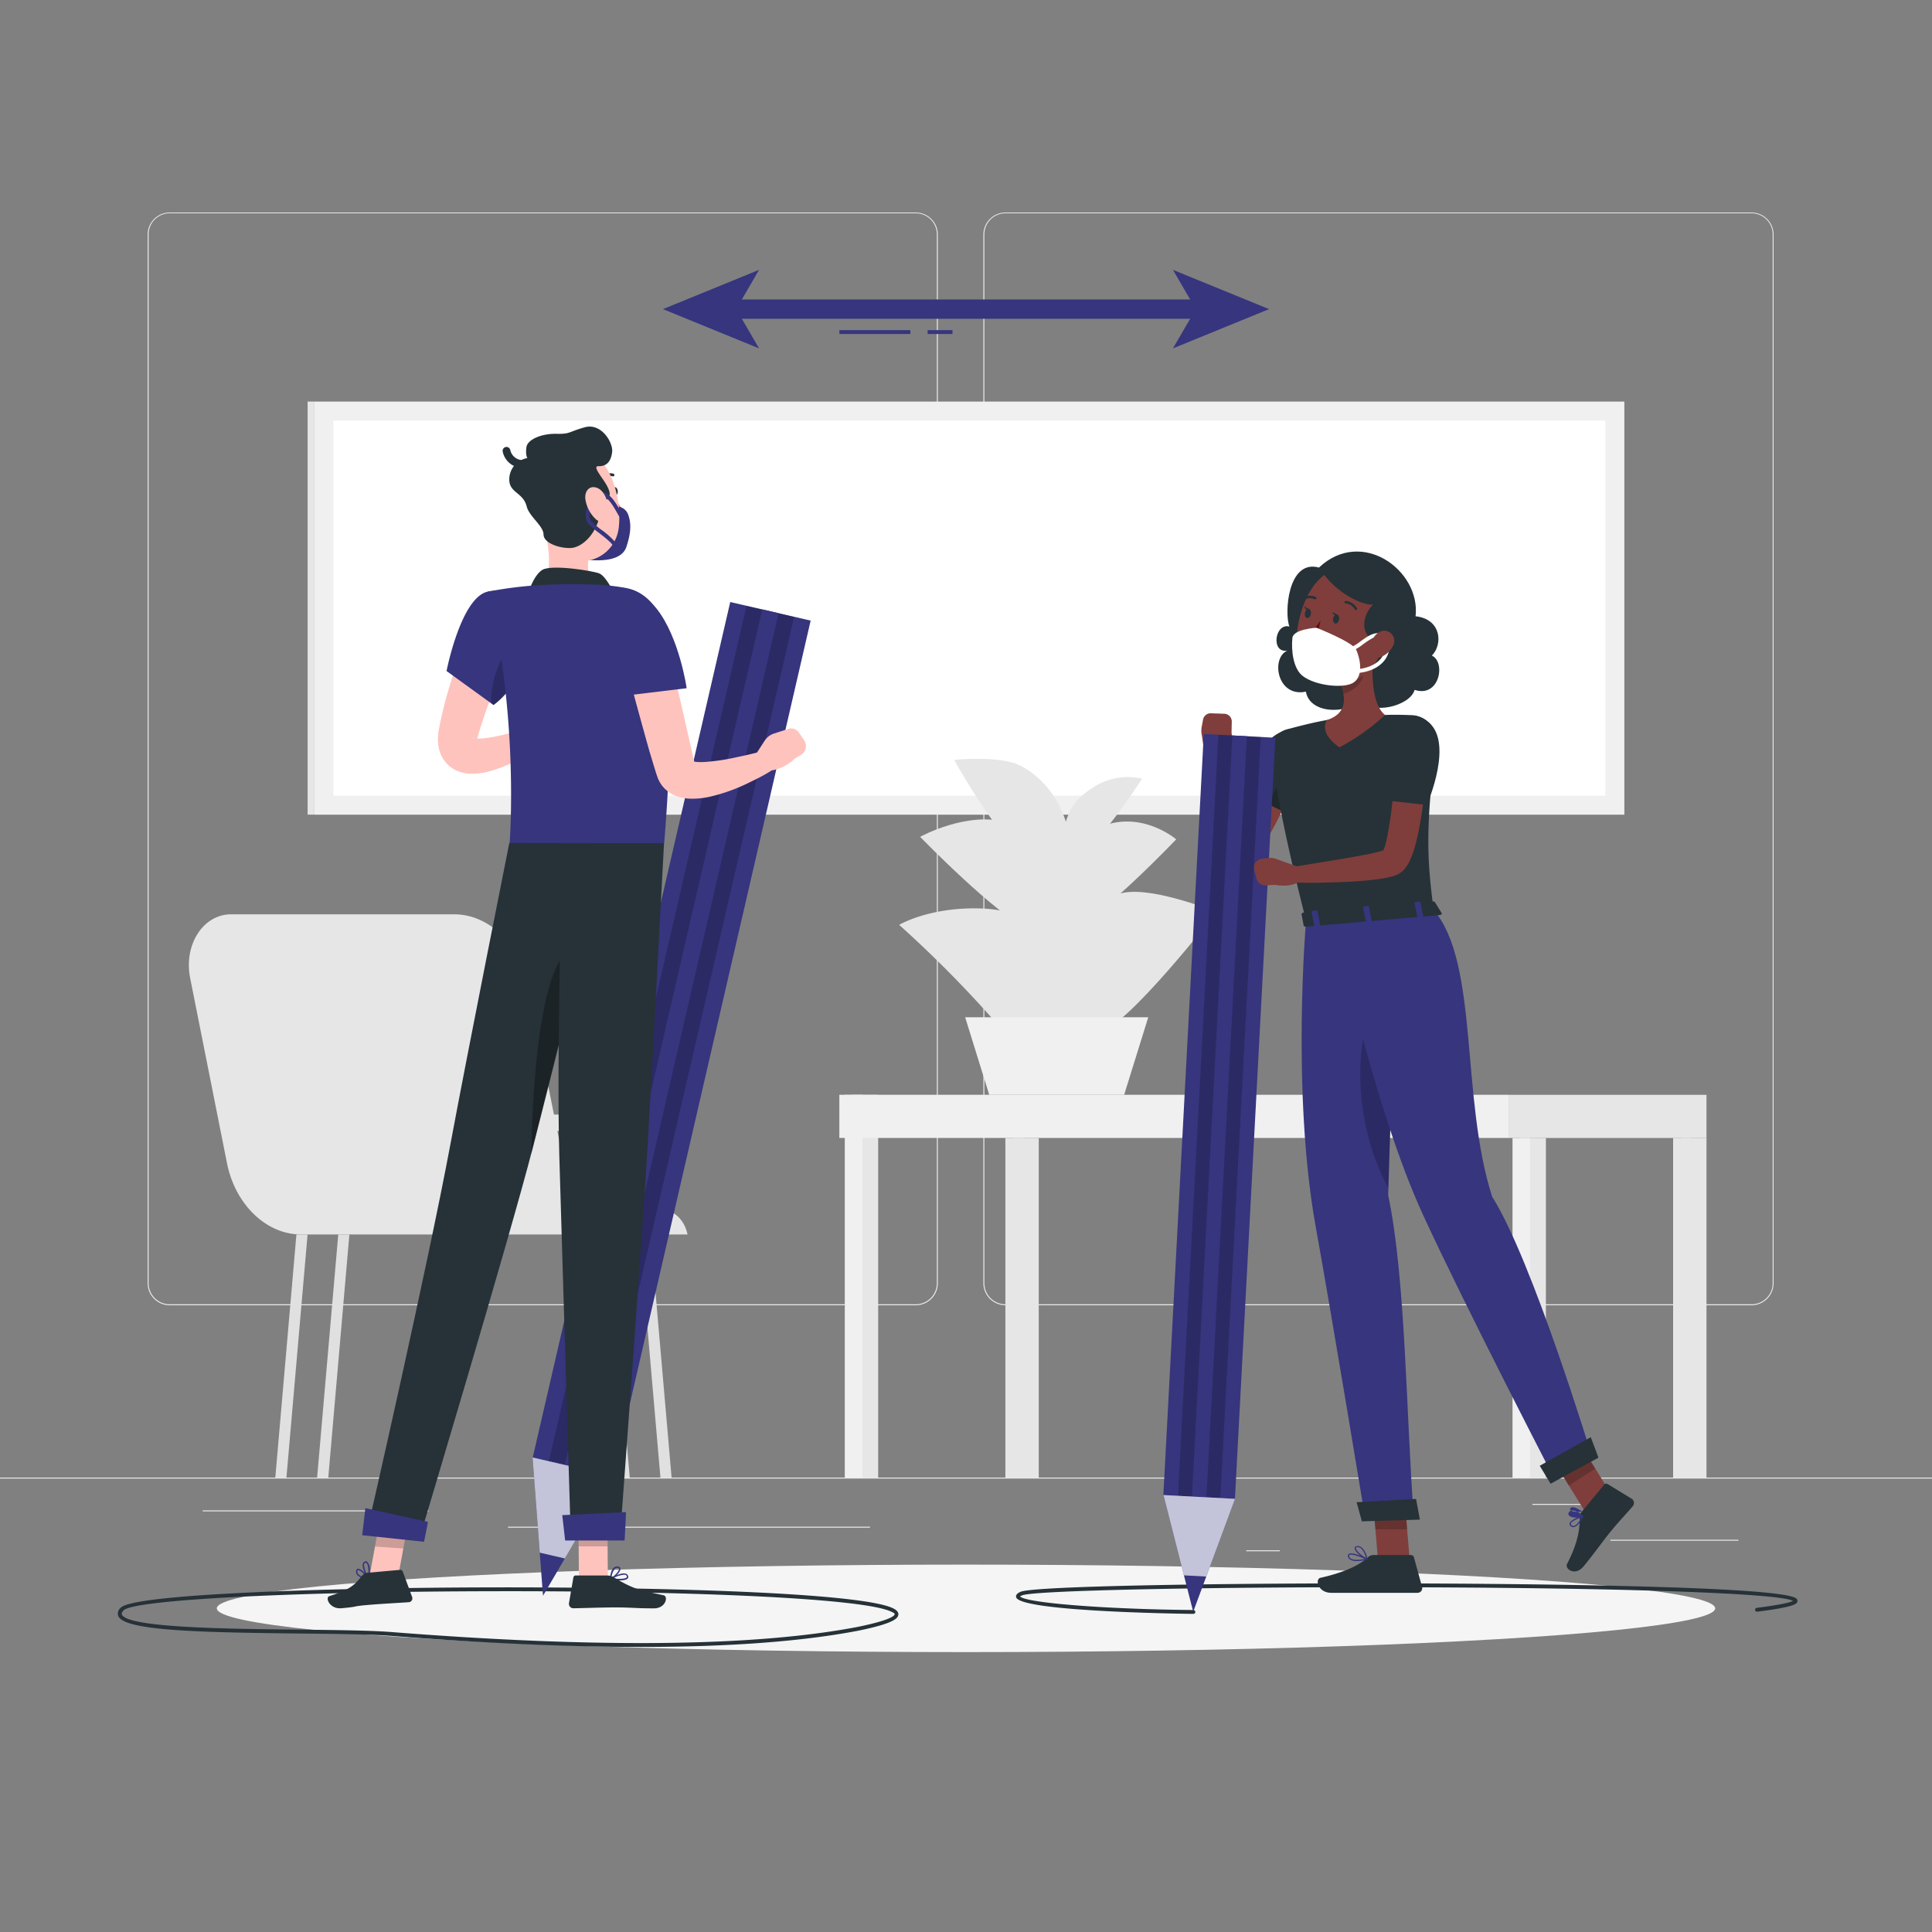 <svg xmlns="http://www.w3.org/2000/svg" viewBox="0 0 500 500"><rect x="0" y="0" width="500" height="500" fill="#808080" stroke="none"/><g id="freepik--background-complete--inject-26"><rect y="382.4" width="500" height="0.25" style="fill:#ebebeb"></rect><rect x="416.78" y="398.49" width="33.12" height="0.25" style="fill:#ebebeb"></rect><rect x="322.53" y="401.21" width="8.69" height="0.25" style="fill:#ebebeb"></rect><rect x="396.59" y="389.21" width="19.19" height="0.25" style="fill:#ebebeb"></rect><rect x="52.46" y="390.89" width="43.19" height="0.25" style="fill:#ebebeb"></rect><rect x="104.56" y="390.89" width="6.33" height="0.25" style="fill:#ebebeb"></rect><rect x="131.47" y="395.11" width="93.68" height="0.25" style="fill:#ebebeb"></rect><path d="M237,337.8H43.91a5.71,5.71,0,0,1-5.7-5.71V60.66A5.71,5.71,0,0,1,43.91,55H237a5.71,5.71,0,0,1,5.71,5.71V332.09A5.71,5.71,0,0,1,237,337.8ZM43.91,55.2a5.46,5.46,0,0,0-5.45,5.46V332.09a5.46,5.46,0,0,0,5.45,5.46H237a5.47,5.47,0,0,0,5.46-5.46V60.66A5.47,5.47,0,0,0,237,55.2Z" style="fill:#ebebeb"></path><path d="M453.31,337.8H260.21a5.72,5.72,0,0,1-5.71-5.71V60.66A5.72,5.72,0,0,1,260.21,55h193.1A5.71,5.71,0,0,1,459,60.66V332.09A5.71,5.71,0,0,1,453.31,337.8ZM260.21,55.2a5.47,5.47,0,0,0-5.46,5.46V332.09a5.47,5.47,0,0,0,5.46,5.46h193.1a5.47,5.47,0,0,0,5.46-5.46V60.66a5.47,5.47,0,0,0-5.46-5.46Z" style="fill:#ebebeb"></path><rect x="81.39" y="103.92" width="339" height="106.91" transform="translate(501.77 314.76) rotate(180)" style="fill:#f0f0f0"></rect><rect x="86.3" y="108.84" width="329.17" height="97.08" transform="translate(501.77 314.76) rotate(180)" style="fill:#fff"></rect><rect x="79.61" y="103.92" width="1.77" height="106.91" style="fill:#e6e6e6"></rect><rect x="220.71" y="283.33" width="6.57" height="99.06" transform="translate(447.98 665.73) rotate(180)" style="fill:#e6e6e6"></rect><rect x="218.64" y="283.33" width="4.56" height="99.06" transform="translate(441.83 665.73) rotate(180)" style="fill:#f0f0f0"></rect><rect x="217.22" y="283.33" width="173.35" height="11.17" style="fill:#f0f0f0"></rect><rect x="393.51" y="294.5" width="6.57" height="87.89" transform="translate(793.59 676.9) rotate(180)" style="fill:#e6e6e6"></rect><rect x="391.44" y="294.5" width="4.56" height="87.89" transform="translate(787.44 676.9) rotate(180)" style="fill:#f0f0f0"></rect><rect x="435.07" y="294.5" width="6.57" height="87.89" transform="translate(876.71 676.9) rotate(180)" style="fill:#e6e6e6"></rect><rect x="433" y="294.5" width="4.56" height="87.89" transform="translate(870.56 676.9) rotate(180)" style="fill:#e6e6e6"></rect><rect x="262.27" y="294.5" width="6.57" height="87.89" transform="translate(531.1 676.9) rotate(180)" style="fill:#e6e6e6"></rect><rect x="260.2" y="294.5" width="4.56" height="87.89" transform="translate(524.95 676.9) rotate(180)" style="fill:#e6e6e6"></rect><rect x="390.57" y="283.33" width="51.07" height="11.17" transform="translate(832.21 577.84) rotate(180)" style="fill:#e6e6e6"></rect><path d="M59.81,236.62h57.74c9,0,17,7.76,19.16,18.39l6.65,33.44L157,288.4h0c6.51,0,12.11,5.57,13.34,13.28l1.82,11.45c2.75.48,5.1,3,5.77,6.35H77.9c-9,0-17-7.75-19.14-18.37l-9.55-48C47.5,244.49,52.57,236.62,59.81,236.62ZM158.51,313h10.1l-1.7-10.55c-.9-5.68-5-9.81-9.84-9.81h0l-12.82.05,1.62,8.15C147.23,307.91,152.58,313,158.51,313Z" style="fill:#e6e6e6"></path><polygon points="79.6 319.49 76.71 319.49 71.25 382.4 74.13 382.4 79.6 319.49" style="fill:#e0e0e0"></polygon><polygon points="90.42 319.49 87.54 319.49 82.07 382.4 84.96 382.4 90.42 319.49" style="fill:#e0e0e0"></polygon><polygon points="165.46 319.49 168.34 319.49 173.81 382.4 170.92 382.4 165.46 319.49" style="fill:#e0e0e0"></polygon><polygon points="154.63 319.49 157.52 319.49 162.98 382.4 160.1 382.4 154.63 319.49" style="fill:#e0e0e0"></polygon><path d="M256.69,263.45c4.91,5.48,22.48,11.2,27.68-6,3.78-12.53-17.36-21.79-30-22.32-13.62-.58-21.67,4.22-21.67,4.22A302.68,302.68,0,0,1,256.69,263.45Z" style="fill:#e6e6e6"></path><path d="M284.37,267.1c-6.9.74-18.63-4.54-14-19s14.14-15.84,20.43-17.06c8-1.54,24,5,24,5S291.28,266.37,284.37,267.1Z" style="fill:#e6e6e6"></path><path d="M266.32,240.62c8.69,3.95,16,5.29,11.86-7s-9.12-18.21-17.29-20.71c-10.4-3.19-22.76,3.66-22.76,3.66S257.62,236.67,266.32,240.62Z" style="fill:#e6e6e6"></path><path d="M278.12,239.79c-6.65,2-11.87,1.55-6.92-10.3s8.25-13.34,13.92-15.61c10.49-4.2,19.28,3.34,19.28,3.34S284.76,237.83,278.12,239.79Z" style="fill:#e6e6e6"></path><path d="M263.67,220.23c7.21,6.32,13.85,10.32,13.56.5s-5.4-18.62-13.16-22.58c-5.34-2.73-17.15-1.5-17.15-1.5S256.46,213.92,263.67,220.23Z" style="fill:#e6e6e6"></path><path d="M282.26,218.59c-4.71,3.76-8.81,5.75-7.32-2.23s4.12-10.13,8.63-13a16.47,16.47,0,0,1,12-1.84S287,214.83,282.26,218.59Z" style="fill:#e6e6e6"></path><polygon points="249.78 263.26 297.17 263.26 290.93 283.33 256.01 283.33 249.78 263.26" style="fill:#f0f0f0"></polygon></g><g id="freepik--Shadow--inject-26"><ellipse id="freepik--path--inject-26" cx="250" cy="416.24" rx="193.89" ry="11.32" style="fill:#f5f5f5"></ellipse></g><g id="freepik--character-2--inject-26"><path d="M308.84,417.67h0c-.45,0-45.09-.49-45.87-4.34-.17-.79.82-1.23,1.15-1.37,3.49-1.53,53.91-2.31,100.63-2.17,22.54.06,96.36.53,100.14,3.91a.79.79,0,0,1,.26.83c-.16.49-.42,1.32-10.38,2.57a.5.5,0,0,1-.55-.44.49.49,0,0,1,.43-.55c6.9-.87,8.84-1.5,9.38-1.8-3.5-1.95-42.77-3.36-98.85-3.52-51.62-.16-97.72.8-100.66,2.09a2.28,2.28,0,0,0-.53.29c1.62,1.68,22.32,3.31,44.86,3.5a.5.5,0,0,1,.49.51A.49.49,0,0,1,308.84,417.67Z" style="fill:#263238"></path><path d="M341.35,146.88c11.06-10.44,26.36.76,25,12.61,6.71.72,7.1,7.29,4.21,10.18,3.67,1.66,2,11-4.46,8.87-1.21,4.31-11.51,6.59-13.48,2.53-4.49,4-13.66,3.59-14.66-2.07-7.45,1.55-9.13-8.68-4.81-10.62-4.3.73-3.27-7.21.55-6.23C332.38,158.89,333.18,144.65,341.35,146.88Z" style="fill:#263238"></path><path d="M335.56,200.1c-.69,2.28-1.48,4.32-2.32,6.44s-1.83,4.13-2.87,6.17a58.68,58.68,0,0,1-3.51,6c-.67,1-1.35,1.93-2.13,2.86l-.57.7s-.2.24-.34.39a5.62,5.62,0,0,1-.6.52,4.22,4.22,0,0,1-4.64.33,4.69,4.69,0,0,1-1.14-.89,6.2,6.2,0,0,1-1-1.32,17.77,17.77,0,0,1-1.48-3.76c-.33-1.15-.6-2.27-.84-3.38-.45-2.22-.85-4.4-1.14-6.6s-.56-4.38-.79-6.56-.4-4.37-.49-6.59a2,2,0,0,1,3.92-.56h0l1.55,6.29c.5,2.1,1,4.19,1.57,6.25s1.09,4.13,1.73,6.12c.3,1,.62,2,1,2.88a11.68,11.68,0,0,0,1.05,2.24c.05.08.12.12,0,0a2.08,2.08,0,0,0-.5-.38,2.85,2.85,0,0,0-1.62-.34,2.88,2.88,0,0,0-1.5.55,1.58,1.58,0,0,0-.29.25s-.15.16-.08.07l.41-.6c.56-.78,1.07-1.64,1.58-2.49,1-1.71,1.92-3.56,2.81-5.41s1.7-3.79,2.45-5.73,1.51-3.95,2.16-5.8l0-.1a4,4,0,0,1,7.6,2.49Z" style="fill:#7f3e3b"></path><path d="M331.81,189.26c-8.94,4.18-9.05,16.25-9.05,16.25l11,5.3s6.63-10.18,5.81-14.62C338.7,191.56,336.83,186.9,331.81,189.26Z" style="fill:#263238"></path><path d="M334.62,198.35c-1.93,1.19-4.89,5.63-6.29,9.85l5.41,2.62s4.16-6.4,5.48-11.27C338.67,198.14,337.07,197,334.62,198.35Z" style="opacity:0.2"></path><path d="M318.78,186.83a2,2,0,0,0-1.94-2.11l-3.43-.12a2,2,0,0,0-2.06,1.62L311,188.1a5.32,5.32,0,0,0,0,2c.34,2,.33,2.85,1.06,5.94l3.74.76a7.14,7.14,0,0,0,2.92-7.14Z" style="fill:#7f3e3b"></path><polygon points="364.86 404.11 356.71 404.88 355.15 386.12 363.3 385.35 364.86 404.11" style="fill:#7f3e3b"></polygon><polygon points="417.7 387.88 410.86 392.26 400.86 376.13 407.69 371.74 417.7 387.88" style="fill:#7f3e3b"></polygon><path d="M409.34,391.27l5.84-7.07a.65.65,0,0,1,.84-.14l6.26,3.81a1.31,1.31,0,0,1,.28,1.93c-2.07,2.43-3.2,3.5-5.76,6.6-1.58,1.92-4.79,6.38-7,9s-4.91.63-4.24-.67c3-5.8,3.29-9.29,3.27-12.11A2.18,2.18,0,0,1,409.34,391.27Z" style="fill:#263238"></path><path d="M355.48,402.44h9.68a.8.8,0,0,1,.76.59l2.11,7.66a1.21,1.21,0,0,1-1.18,1.53c-3.41,0-5,0-9.29,0h-13c-3.54,0-4.28-3.57-2.82-3.89,6.56-1.46,10.35-3.46,12.37-5.37A2,2,0,0,1,355.48,402.44Z" style="fill:#263238"></path><polygon points="355.15 386.13 355.95 395.79 364.18 395.79 363.31 385.36 355.15 386.13" style="opacity:0.2"></polygon><polygon points="407.7 371.75 400.86 376.13 406.02 384.45 412.86 380.06 407.7 371.75" style="opacity:0.2"></polygon><path d="M329.22,194.09c.26,5.39,2,17.42,8.8,44.23l33-2.86c-1.56-12.23-2.31-20.2.65-42.92a6.59,6.59,0,0,0-6.22-7.45c-2.14-.1-4.57-.15-7-.06a106.07,106.07,0,0,0-15,1.3c-3.65.65-7.62,1.67-10.35,2.43A5.26,5.26,0,0,0,329.22,194.09Z" style="fill:#263238"></path><path d="M355.49,168.29c-.53,4.9-.71,13.82,2.95,16.74a55.33,55.33,0,0,1-11.79,8.38c-5.74-4-3.2-7.08-3.2-7.08,5.27-1.75,4.78-5.73,3.52-9.39Z" style="fill:#7f3e3b"></path><path d="M352,171.82l-5,5.11a15.19,15.19,0,0,1,.7,2.62c2-.47,5-2.58,5-4.75A8.51,8.51,0,0,0,352,171.82Z" style="opacity:0.2"></path><path d="M359.81,160.62c-2.05,7.84-2.75,11.2-7.55,14.48-7.23,4.94-16.4.71-16.74-7.58-.3-7.45,3.09-19,11.48-20.64A11,11,0,0,1,359.81,160.62Z" style="fill:#7f3e3b"></path><path d="M342,147.67c2.63,4.46,9.25,8.87,13.34,8.83-2.84,2.58-4.25,9.39,3.25,10,4.58-6.07,4.79-10.53,3.66-12.74S352.33,141.21,342,147.67Z" style="fill:#263238"></path><path d="M351.44,174.17l-.09-1c3.45-.32,6-1.88,6.88-4.19a3.36,3.36,0,0,0-.55-3.55c-1.2-1.24-2.84-.21-5,1.37a12.12,12.12,0,0,1-2.48,1.54l-.36-.93a12,12,0,0,0,2.25-1.42c2-1.43,4.43-3.22,6.33-1.25a4.35,4.35,0,0,1,.77,4.59C358.18,172,355.29,173.81,351.44,174.17Z" style="fill:#fff"></path><path d="M360.45,167.27a5.87,5.87,0,0,1-3.47,2.88c-2,.6-3-1.17-2.51-3.06.47-1.71,2.06-4.08,4.07-3.85A2.66,2.66,0,0,1,360.45,167.27Z" style="fill:#7f3e3b"></path><path d="M338,238.32s-3.82,44.3,2.54,79.35c4.25,23.47,12.77,75.32,12.77,75.32l12.59-.36c-2-26-2.08-61.81-6.64-83.3.81-29.41,2.91-73.1,2.91-73.1Z" style="fill:#36357E"></path><path d="M355.29,260.83c-4.6,8.76-5.2,29.73,4,46.64.35-12.08.89-26.27,1.42-38.8Z" style="opacity:0.2"></path><polygon points="352.45 393.72 367.47 393.28 366.47 387.93 351.09 388.77 352.45 393.72" style="fill:#263238"></polygon><path d="M345.23,237.79s9.77,47.82,23.14,76.82c10.79,23.42,33.46,67.26,33.46,67.26L412,377s-15.42-50.88-25.82-67.27c-8.25-25.57-3.32-60.44-15.17-74.26Z" style="fill:#36357E"></path><polygon points="401.29 383.99 413.68 377.24 411.69 371.94 398.48 379.34 401.29 383.99" style="fill:#263238"></polygon><path d="M371.35,233.48l1.75,2.83c.13.22-.12.47-.5.51l-34.62,3c-.29,0-.55-.1-.59-.28l-.55-2.93c0-.21.2-.4.53-.43l33.42-2.89A.61.61,0,0,1,371.35,233.48Z" style="fill:#263238"></path><path d="M367.19,237.61l.89-.08c.18,0,.31-.12.28-.23l-.75-3.8c0-.11-.18-.19-.36-.18l-.9.08c-.17,0-.3.12-.28.23l.75,3.8C366.84,237.54,367,237.62,367.19,237.61Z" style="fill:#36357E"></path><path d="M340.53,239.91l.89-.08c.18,0,.31-.11.29-.23l-.76-3.8c0-.11-.18-.19-.36-.17l-.9.08c-.17,0-.3.11-.28.23l.75,3.8C340.18,239.85,340.35,239.93,340.53,239.91Z" style="fill:#36357E"></path><path d="M353.86,238.76l.89-.08c.18,0,.31-.12.29-.23l-.76-3.8c0-.11-.18-.19-.36-.17l-.9.07c-.17,0-.3.12-.28.23l.75,3.81C353.51,238.7,353.68,238.77,353.86,238.76Z" style="fill:#36357E"></path><path d="M346.55,160.36c-.13.64-.58,1.1-1,1s-.66-.67-.53-1.31.57-1.11,1-1S346.67,159.71,346.55,160.36Z" style="fill:#263238"></path><path d="M339.25,158.92c-.13.65-.57,1.1-1,1s-.67-.67-.54-1.32.57-1.1,1-1S339.38,158.28,339.25,158.92Z" style="fill:#263238"></path><path d="M338.89,157.67l-1.46-.75S338,158.29,338.89,157.67Z" style="fill:#263238"></path><path d="M341.76,160.53a17.69,17.69,0,0,1-3.11,3.67,2.81,2.81,0,0,0,2.21.88Z" style="fill:#630f0f"></path><path d="M343.85,168.16a5.37,5.37,0,0,0,3.68-1.4.16.16,0,0,0,0-.23.15.15,0,0,0-.22,0,5.32,5.32,0,0,1-4.6,1.18.16.16,0,0,0-.06.32A6.61,6.61,0,0,0,343.85,168.16Z" style="fill:#263238"></path><path d="M337.21,175c-2.61-1.94-3.06-6.87-2.74-9.92.24-2.27,6.23-2.62,6.23-2.62s9.44,3.71,10.29,5.7c1.4,3.3,1.59,7.17-.86,8.59S340.63,177.54,337.21,175Z" style="fill:#fff"></path><path d="M350.93,157.85a.35.35,0,0,0,.17,0,.32.32,0,0,0,.1-.45,3.8,3.8,0,0,0-2.91-1.88.34.34,0,0,0-.33.31.33.33,0,0,0,.31.34,3.08,3.08,0,0,1,2.38,1.57A.32.32,0,0,0,350.93,157.85Z" style="fill:#263238"></path><path d="M337.22,155.27a.42.42,0,0,0,.16,0,3.14,3.14,0,0,1,2.85-.19.32.32,0,0,0,.43-.14.32.32,0,0,0-.13-.43,3.76,3.76,0,0,0-3.46.19.33.33,0,0,0-.13.44A.32.32,0,0,0,337.22,155.27Z" style="fill:#263238"></path><path d="M369.06,200a114.19,114.19,0,0,1-1.49,12.75,56.86,56.86,0,0,1-1.43,6.48,24,24,0,0,1-1.28,3.5,10,10,0,0,1-1.36,2.17l-.31.33-.38.36a5.15,5.15,0,0,1-.59.43,4.32,4.32,0,0,1-.45.25,8,8,0,0,1-1.25.49,24.56,24.56,0,0,1-3.55.72c-1.1.15-2.18.28-3.24.38-2.14.19-4.25.34-6.36.42s-4.21.13-6.31.17-4.2,0-6.32-.07h0a2,2,0,0,1-.25-4l12.27-2c2-.35,4.06-.69,6.05-1.08,1-.18,2-.38,2.93-.6a22.58,22.58,0,0,0,2.52-.71l.2-.1-.12.06a2.33,2.33,0,0,0-.27.19l-.1.09,0,0c-.05.05.1-.21.2-.52a20.38,20.38,0,0,0,.69-2.43c.41-1.82.7-3.8,1-5.78s.49-4,.69-6,.4-4.08.59-6.06v-.07a4,4,0,0,1,8,.62Z" style="fill:#7f3e3b"></path><rect x="306.32" y="190.28" width="18.55" height="197.27" transform="translate(15.74 -16.31) rotate(3.04)" style="fill:#36357E"></rect><rect x="310.11" y="190.28" width="10.97" height="197.27" transform="translate(15.74 -16.31) rotate(3.04)" style="opacity:0.2"></rect><rect x="313.71" y="190.28" width="3.77" height="197.27" transform="translate(15.75 -16.31) rotate(3.04)" style="fill:#36357E"></rect><polygon points="301.11 386.93 308.8 417.12 319.63 387.91 301.11 386.93" style="fill:#36357E"></polygon><polygon points="319.63 387.9 312.18 408.01 306.4 407.7 301.11 386.92 319.63 387.9" style="fill:#fff;opacity:0.7"></polygon><path d="M336.05,224.37l-5.77-2.07a4.72,4.72,0,0,0-2.24-.24l-1.53.2a2.25,2.25,0,0,0-1.9,2.75l.55,2.37a2.27,2.27,0,0,0,2.27,1.75L330,229s4.69,1,7-1.47Z" style="fill:#7f3e3b"></path><path d="M369.11,186.46c7.62,5,.14,21.87.14,21.87l-13-1.45s-.2-12.38,2.37-17C360.79,185.94,364.75,183.58,369.11,186.46Z" style="fill:#263238"></path><path d="M407,395.22a1.15,1.15,0,0,0,.32,0c1-.15,2-1.79,2.44-2.76a.15.15,0,0,0,0-.17.16.16,0,0,0-.17-.05c-.32.09-3.11,1-3.38,2a.63.63,0,0,0,.16.61A1.16,1.16,0,0,0,407,395.22Zm2.3-2.55c-.71,1.33-1.45,2.16-2,2.24a.75.75,0,0,1-.69-.29.31.31,0,0,1-.09-.31C406.68,393.7,408.35,393,409.32,392.67Z" style="fill:#36357E"></path><path d="M407.09,392.67a5.72,5.72,0,0,0,2.6-.12.15.15,0,0,0,.1-.12.16.16,0,0,0-.05-.15c-.08-.07-1.89-1.55-3-1.36a1,1,0,0,0-.7.45.65.65,0,0,0,0,.81A1.91,1.91,0,0,0,407.09,392.67Zm2.32-1.5c-.93.21-2.64.13-3-.36-.06-.08-.12-.2,0-.43a.68.68,0,0,1,.47-.31C407.66,390,408.89,390.79,409.41,391.17Z" style="fill:#36357E"></path><path d="M351.19,404a12.55,12.55,0,0,0,2.64-.34.14.14,0,0,0,.12-.14.15.15,0,0,0-.09-.16c-.4-.19-3.91-1.81-4.79-1.21a.55.55,0,0,0-.23.5,1.15,1.15,0,0,0,.48.9A3.21,3.21,0,0,0,351.19,404Zm2.09-.55c-1,.19-3,.45-3.77-.15a.88.88,0,0,1-.35-.67.24.24,0,0,1,.09-.22C349.74,402.09,351.82,402.82,353.28,403.46Z" style="fill:#36357E"></path><path d="M353.79,403.68a.21.21,0,0,0,.11,0,.18.18,0,0,0,.05-.16c0-.15-.83-3.61-2.73-3.39-.48.06-.61.29-.64.48-.12.88,2.1,2.66,3.15,3.09Zm-2.4-3.28c1.21,0,1.92,2,2.16,2.82-1.14-.6-2.73-2-2.65-2.6,0-.05,0-.17.35-.21Z" style="fill:#36357E"></path><path d="M346.19,159.11l-1.46-.75S345.29,159.72,346.19,159.11Z" style="fill:#263238"></path></g><g id="freepik--character-1--inject-26"><path d="M165.83,426.22q-28.23,0-64.53-2.85c-5.48-.43-14.43-.52-23.91-.62C51,422.46,32.15,422,30.6,418.21a1.94,1.94,0,0,1,.68-2.16l.36.35-.36-.35c3.46-3.49,52.47-5.16,96.54-5.24,42.39-.07,94.89,1.31,103.32,5.42q1.47.72,1.35,1.68c-.13,1-1.46,2.29-10.36,4.11C207.52,424.82,188.68,426.22,165.83,426.22ZM32,416.75c-.42.43-.58.79-.46,1.08,1.41,3.44,27.11,3.72,45.87,3.92,9.5.1,18.47.19,24,.63,53.44,4.2,94,3.75,120.56-1.34,8.94-1.82,9.53-3,9.56-3.25s-.14-.34-.8-.66c-7.75-3.78-57.25-5.42-102.88-5.32C75.89,411.9,34.69,414,32,416.75Z" style="fill:#263238"></path><rect x="163.13" y="155.3" width="21.36" height="227.22" transform="translate(64.97 -32.21) rotate(13)" style="fill:#36357E"></rect><rect x="167.49" y="155.3" width="12.64" height="227.22" transform="translate(64.97 -32.22) rotate(13.01)" style="opacity:0.2"></rect><rect x="171.63" y="155.3" width="4.35" height="227.22" transform="translate(64.97 -32.21) rotate(13)" style="fill:#36357E"></rect><polygon points="137.83 377.2 140.53 412.98 158.65 382.01 137.83 377.2" style="fill:#36357E"></polygon><polygon points="158.65 382.01 146.18 403.33 139.69 401.83 137.83 377.2 158.65 382.01" style="fill:#fff;opacity:0.7"></polygon><path d="M158.86,128.3a23.32,23.32,0,0,0,3.49,5,3.33,3.33,0,0,1-2.78.76Z" style="fill:#ed847e"></path><path d="M146.56,129.92c5.18.2,10.21,1.15,13,1.15a3.19,3.19,0,0,1,3,2.09c.87,2.35.72,4.86-.46,8.39-1.56,4.72-10.44,3.55-14.19,2.61C147.75,138.76,146.56,129.92,146.56,129.92Z" style="fill:#36357E"></path><path d="M133.69,164.09c-1.73,4-3.48,8.19-5.1,12.32s-3.15,8.32-4.43,12.48l-.47,1.56c-.14.49-.22.72-.27,1s-.06.37-.1.32a3.35,3.35,0,0,0-.43-.57,1,1,0,0,0-.61-.36c-.06,0,.08.1.32.17a7.68,7.68,0,0,0,2.29.09,35.85,35.85,0,0,0,6-1.11c2.1-.51,4.27-1.18,6.33-1.83l.11,0a2.83,2.83,0,0,1,2.48,5c-1,.73-2,1.36-3.09,2s-2.09,1.22-3.2,1.76a35.68,35.68,0,0,1-7.16,2.78,17.39,17.39,0,0,1-4.58.54,9.9,9.9,0,0,1-3-.56,8.16,8.16,0,0,1-3.4-2.33,8.49,8.49,0,0,1-1.8-3.69,11.17,11.17,0,0,1-.22-3.11,17.17,17.17,0,0,1,.34-2.42l.36-1.78A119.68,119.68,0,0,1,118,172.5a133.23,133.23,0,0,1,5.4-13.21A5.67,5.67,0,0,1,133.74,164Z" style="fill:#ffc3bd"></path><path d="M137.63,188.42l4.25-2.78,1.7,8.26a11.74,11.74,0,0,1-5.63-.52,2.22,2.22,0,0,1-1.42-2.19l0-.95A2.32,2.32,0,0,1,137.63,188.42Z" style="fill:#ffc3bd"></path><path d="M149.32,187.17v1.65a3,3,0,0,1-1.44,2.53l-4.3,2.55-1.7-8.26,3.51-1.25A3,3,0,0,1,149.32,187.17Z" style="fill:#ffc3bd"></path><path d="M158.47,127.22c.07.6.45,1.07.84,1s.64-.54.57-1.15-.45-1.07-.84-1S158.39,126.61,158.47,127.22Z" style="fill:#263238"></path><path d="M155.87,124a.37.37,0,0,1-.21-.63,3.37,3.37,0,0,1,3.08-.79.39.39,0,0,1,.26.45.34.34,0,0,1-.43.24h0a2.68,2.68,0,0,0-2.43.65A.34.34,0,0,1,155.87,124Z" style="fill:#263238"></path><path d="M140.84,136.38c1.35,5.48,2.38,13.06-1.26,16.72,0,0,1.77,5.55,11.95,5.55,11.19,0,5.13-4.87,5.13-4.87-4.72-1.45-4.95-6.74-4.1-11Z" style="fill:#ffc3bd"></path><path d="M158.58,152.92s-1.82-3.86-3.52-4.53-12.4-2.41-14.77-.87-3.77,6.48-3.77,6.48Z" style="fill:#263238"></path><path d="M160.34,409c1,0,1.88-.13,2.17-.57a.67.67,0,0,0-.06-.77.86.86,0,0,0-.58-.41c-1.26-.34-3.8,1.15-3.91,1.21a.18.18,0,0,0-.08.18.21.21,0,0,0,.15.15A13.83,13.83,0,0,0,160.34,409Zm1.11-1.45a1.22,1.22,0,0,1,.34,0,.51.51,0,0,1,.36.25c.14.22.1.32.06.39-.33.48-2.22.49-3.62.3A7.65,7.65,0,0,1,161.45,407.53Z" style="fill:#36357E"></path><path d="M158.06,408.77h.08c.88-.41,2.59-2,2.41-2.87,0-.2-.2-.45-.69-.5a1.27,1.27,0,0,0-1,.3c-.91.79-1,2.8-1,2.89a.21.21,0,0,0,.08.16A.19.19,0,0,0,158.06,408.77Zm1.68-3h.1c.32,0,.35.16.36.2.11.51-1,1.78-1.94,2.34a4,4,0,0,1,.87-2.31A.88.88,0,0,1,159.74,405.74Z" style="fill:#36357E"></path><polygon points="149.82 408.59 157.31 408.59 157.18 391.26 149.69 391.26 149.82 408.59" style="fill:#ffc3bd"></polygon><path d="M157.22,407.73H149a.61.61,0,0,0-.61.51l-1.14,6.65a1.15,1.15,0,0,0,1.14,1.33c2.95-.05,7.2-.22,10.91-.22,4.33,0,4.87.24,9.95.24,3.07,0,3.77-3.11,2.47-3.39-5.92-1.28-7.49-1.42-12.71-4.54A3.62,3.62,0,0,0,157.22,407.73Z" style="fill:#263238"></path><path d="M126.18,153.12c-6.94,1.61-10.61,20.54-10.61,20.54l12.16,8.8a20.88,20.88,0,0,0,8-12.92C137.7,160.16,133.27,151.48,126.18,153.12Z" style="fill:#36357E"></path><path d="M132.86,166.29c-3.62,3.77-5.79,9.72-5.78,15.69l.65.48a20.88,20.88,0,0,0,8-12.92c.11-.56.21-1.12.28-1.67Z" style="opacity:0.2"></path><path d="M170.89,160.63c1.94,8.08,3.73,24.69,1,57.57h-40c.44-5.7,1.76-36.12-5.63-65.08a103.46,103.46,0,0,1,13.31-1.69,146.33,146.33,0,0,1,17,0c1.89.17,3.74.44,5.4.73A11.35,11.35,0,0,1,170.89,160.63Z" style="fill:#36357E"></path><polygon points="157.18 391.27 157.25 400.2 149.76 400.2 149.69 391.27 157.18 391.27" style="opacity:0.2"></polygon><path d="M138.43,127.46c1.37,7.4,1.8,11.79,6,15.32,6.27,5.32,14.89,1.22,15.72-6.34.75-6.8-1.61-17.77-9.14-20.18S137.07,120.05,138.43,127.46Z" style="fill:#ffc3bd"></path><path d="M155.6,131.27c.25-2.45,4.13-1.47.93-6.48-1.06-1.68-3.14-4.16-1.71-4.14s3.18-.38,3.6-3.64c.31-2.47-2.79-7.63-7.09-6.43s-3.65,1.77-7.36,1.69-7.47,1.41-7.74,3.5.26,2.78.26,2.78a5.61,5.61,0,0,0-4.68,5.14c-.27,3.93,3.52,3.56,4.5,7.38.66,2.63,4.33,5,4.36,7.27s4.27,3.62,7.09,3.48S154.89,138.18,155.6,131.27Z" style="fill:#263238"></path><path d="M135.33,121.08a5.24,5.24,0,0,1-5.21-4.13,1,1,0,0,1,.68-1.24,1,1,0,0,1,1.24.68,3.34,3.34,0,0,0,4.08,2.6,1,1,0,0,1,.49,1.94A5.35,5.35,0,0,1,135.33,121.08Z" style="fill:#263238"></path><path d="M159.57,142.5h-.06c-.23,0-.51-.13-.57-.69-.1-.93-2.3-2.64-3.91-3.89a20.63,20.63,0,0,1-2.85-2.48c-1-1.22-.58-3.51.08-5.09.75-1.79,1.84-2.92,2.92-3,2.47-.23,4.08,2.59,5.37,4.86a15.74,15.74,0,0,0,1.16,1.85l.14.17,0,.23C160.41,142.16,160,142.5,159.57,142.5Zm-4.13-14.18h-.17c-.67.06-1.51,1-2.08,2.4-.7,1.67-.8,3.38-.24,4.07a19.42,19.42,0,0,0,2.7,2.33,19.19,19.19,0,0,1,3.85,3.52c.35-1.36.86-3.84,1.29-6.16a19.78,19.78,0,0,1-1.11-1.8C158.57,130.74,157.19,128.32,155.44,128.32Z" style="fill:#36357E"></path><path d="M151.51,129.31a9,9,0,0,0,2.53,4.91c1.78,1.74,3.37.54,3.46-1.67.08-2-.75-5.3-2.82-6.22S151.18,127.08,151.51,129.31Z" style="fill:#ffc3bd"></path><path d="M95.71,406.4a3.09,3.09,0,0,0-.66-2.21.66.66,0,0,0-.77,0,.82.82,0,0,0-.39.56c-.29,1.24,1.32,3.87,1.39,4a.17.17,0,0,0,.18.09.16.16,0,0,0,.14-.14A12.36,12.36,0,0,0,95.71,406.4Zm-1.5-1.2a1.22,1.22,0,0,1,0-.34.51.51,0,0,1,.24-.35c.21-.12.32-.08.39,0,.5.35.59,2.24.46,3.63A8.34,8.34,0,0,1,94.21,405.2Z" style="fill:#36357E"></path><path d="M95.61,408.65a.64.64,0,0,1,0-.07c-.45-.9-2.15-2.7-3-2.57-.2,0-.44.17-.46.65a1.31,1.31,0,0,0,.34,1,5.31,5.31,0,0,0,2.94,1.18.17.17,0,0,0,.16-.07A.2.2,0,0,0,95.61,408.65Zm-3.12-1.84v-.11c0-.32.14-.34.18-.34.51-.08,1.83,1.14,2.43,2.07a4.45,4.45,0,0,1-2.35-1A1,1,0,0,1,92.49,406.81Z" style="fill:#36357E"></path><polygon points="95.49 408.7 102.82 409.22 106.04 391.75 98.71 391.23 95.49 408.7" style="fill:#ffc3bd"></polygon><path d="M95.43,407l8.11-.72a.68.68,0,0,1,.7.45l2.39,6.5a1,1,0,0,1-.88,1.42c-2.93.21-7.18.41-10.86.74-4.29.38-1.5.37-6.54.82-3,.27-4.32-2.75-3.09-3.14,5.63-1.8,6.61-3,8.47-5.33A2.37,2.37,0,0,1,95.43,407Z" style="fill:#263238"></path><polygon points="106.04 391.75 104.38 400.76 97.05 400.24 98.71 391.24 106.04 391.75" style="opacity:0.2"></polygon><path d="M157.65,218.2S143.34,275.7,137.89,297c-6,23.37-29.26,100.9-29.26,100.9L95.28,395s15.27-66.61,21.35-99.21c4.67-25,15.18-77.63,15.18-77.63Z" style="fill:#263238"></path><path d="M110.74,393.86c.06,0-1,5.15-1,5.15l-16-1.7.82-7Z" style="fill:#36357E"></path><path d="M149.46,244.85c-9.46,1.25-11.58,34.46-12,53.94.15-.62.31-1.2.45-1.76,3-11.65,8.59-34.1,13.08-52.07A3.29,3.29,0,0,0,149.46,244.85Z" style="opacity:0.3"></path><path d="M171.85,218.2s-2.94,56-4.27,78.79c-1.39,23.71-7.17,101.48-7.17,101.48H147.74s-2.33-76.35-3-99.67c-.73-25.42.79-80.6.79-80.6Z" style="fill:#263238"></path><path d="M162,391.33c.05,0-.35,7.35-.35,7.35H146.26l-.75-6.56Z" style="fill:#36357E"></path><path d="M170.85,160.75q2.16,7.65,4,15.39c1.25,5.14,2.4,10.32,3.55,15.43l.86,3.79.44,1.82.12.44,0,.22,0,0v0l0-.06a2.41,2.41,0,0,0-.39-.57c-.35-.37-.65-.42-.61-.36a1.37,1.37,0,0,0,.65.24,13.82,13.82,0,0,0,2.91.11,52.67,52.67,0,0,0,7.18-1l3.73-.8,3.72-.9.09,0a2.84,2.84,0,0,1,2.16,5.17c-1.22.76-2.4,1.39-3.64,2s-2.46,1.24-3.74,1.79a44.72,44.72,0,0,1-8.19,2.73,20.56,20.56,0,0,1-5,.51,12,12,0,0,1-3.22-.53,9.62,9.62,0,0,1-1.94-.88,8.61,8.61,0,0,1-1.93-1.65,8.2,8.2,0,0,1-1.36-2.28l-.18-.51-.09-.26-.17-.5-.62-2-1.16-3.87c-1.45-5.13-2.83-10.19-4.21-15.28s-2.7-10.15-4-15.25a5.67,5.67,0,0,1,11-2.94Z" style="fill:#ffc3bd"></path><path d="M198.66,199.5a2,2,0,0,1-1.82-.92l-.94-1.41a2.2,2.2,0,0,1,0-2.4l2-3.08a4.47,4.47,0,0,1,2.38-1.84l4-1.29a2.41,2.41,0,0,1,2.45,1l1.37,2a2.66,2.66,0,0,1-.73,3.75l-1.67,1A11,11,0,0,1,198.66,199.5Z" style="fill:#ffc3bd"></path><path d="M154.14,160.33c-.48,6.34,6.38,19.85,6.38,19.85l17.19-2.07s-1.88-13.17-7.79-20.6C162.63,148.34,154.73,152.63,154.14,160.33Z" style="fill:#36357E"></path></g><g id="freepik--Distance--inject-26"><rect x="189.22" y="77.5" width="121.57" height="5" style="fill:#36357E"></rect><polygon points="171.57 80 196.44 90.16 190.54 80 196.44 69.84 171.57 80" style="fill:#36357E"></polygon><polygon points="328.43 80 303.56 90.16 309.46 80 303.56 69.84 328.43 80" style="fill:#36357E"></polygon><rect x="217.22" y="85.44" width="18.39" height="1" style="fill:#36357E"></rect><rect x="240.06" y="85.44" width="6.44" height="1" style="fill:#36357E"></rect></g></svg>